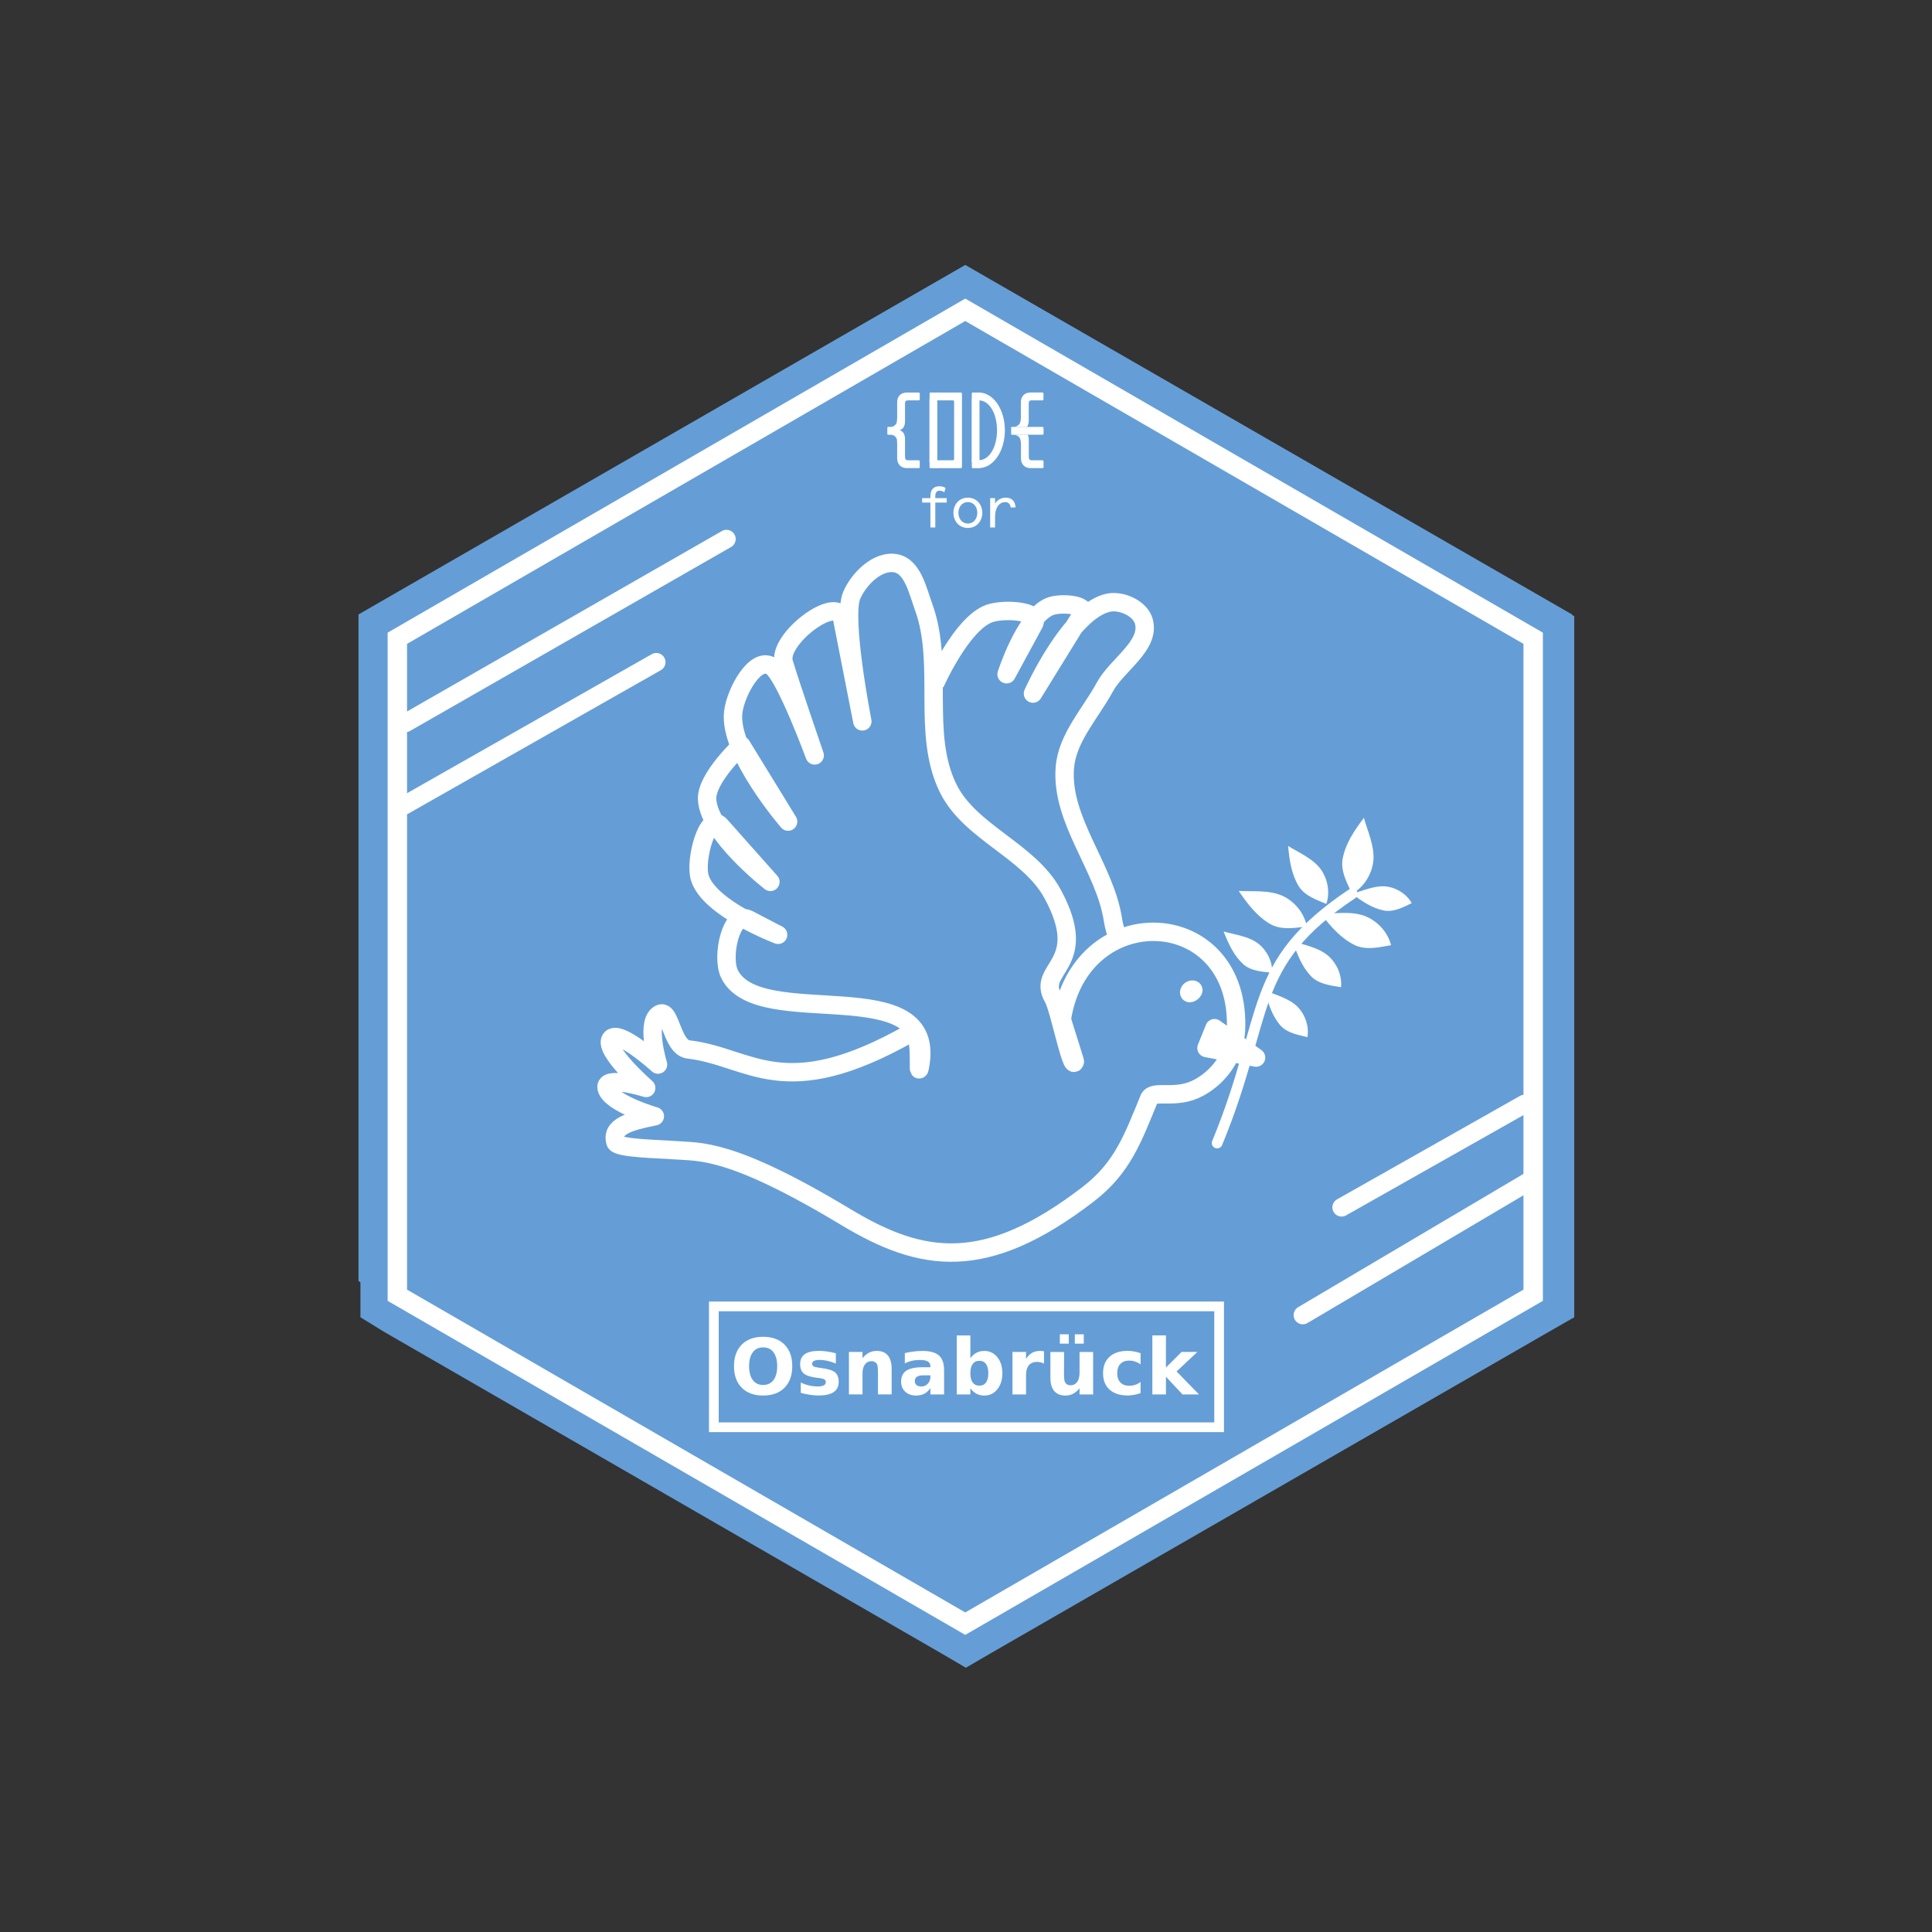 <?xml version="1.0" encoding="UTF-8"?>
<!-- Generator: Adobe Illustrator 16.0.4, SVG Export Plug-In . SVG Version: 6.00 Build 0)  -->
<svg width="52.5mm" height="52.5mm" enable-background="new 0 0 198.425 198.425" version="1.1" viewBox="0 0 198.42 198.42" xml:space="preserve" xmlns="http://www.w3.org/2000/svg" xmlns:cc="http://creativecommons.org/ns#" xmlns:dc="http://purl.org/dc/elements/1.1/" xmlns:rdf="http://www.w3.org/1999/02/22-rdf-syntax-ns#"><rect x="0" y="0" width="198.42" height="198.42" fill="#333333" stroke="none"/>





<g transform="matrix(.782 0 0 .782 19.709 22.509)">
<path transform="matrix(1.275 0 0 1.275 -24.928 -28.317)" d="m161.94 132.31v-69.206l-2.63-1.504-57.47-33.096-2.606-1.498-2.605 1.498-57.282 33.096-2.436 1.504v72.216l2.435 1.5 57.369 33.1 2.558 1.5 2.577-1.5 57.47-33.1 2.62-1.5z" fill="#659ed6"/><path transform="matrix(1.275 0 0 1.275 -24.928 -28.317)" d="m36.712 62.925 62.5-36 62.498 36v68.665l-62.498 36-62.5-36z" fill="#659ed6"/><path transform="matrix(1.275 0 0 1.275 -24.928 -28.317)" d="m40.712 65.379 58.5-33.833 58.498 33.833v67.671l-58.498 33.83-58.5-33.83z" fill="none" stroke="#fff" stroke-miterlimit="10" stroke-width="2"/><g fill="#fff"><g stroke-width="1.275"><path d="m98.817 35.867c-0.237-0.154-0.411-0.207-0.617-0.207-0.369 0-0.569 0.23-0.569 0.726v0.252h1.5v0.581h-1.5v3.272h-0.64v-3.272h-1.085v-0.581h1.085v-0.236c0-0.933 0.451-1.324 1.183-1.324 0.353 0 0.59 0.091 0.805 0.222z"/><path d="m101.91 36.577c1.176 0 1.895 0.926 1.895 1.988 0 1.062-0.719 1.989-1.895 1.989-1.178 0-1.897-0.927-1.897-1.989 0-1.062 0.719-1.988 1.897-1.988m0 3.396c0.787 0 1.238-0.666 1.238-1.408 0-0.741-0.451-1.407-1.238-1.407-0.789 0-1.241 0.666-1.241 1.407 0 0.742 0.451 1.408 1.241 1.408"/><path d="m107.53 37.861c-0.052-0.444-0.284-0.704-0.742-0.704-0.672 0-1.307 0.635-1.307 1.943v1.391h-0.643v-3.854h0.643v0.71c0.298-0.467 0.779-0.773 1.422-0.773 0.765 0 1.226 0.46 1.27 1.285z"/></g><path transform="matrix(1.275 0 0 1.275 -24.928 -28.317)" d="m96.054 47.241h0.276v-6.475h-0.809v6.475z" style=""/><path d="m100.97 32.699c0.073 0 0.165-0.065 0.165-0.134v-9.671c0-0.07-0.092-0.129-0.165-0.129h-3.222c-0.07 0-0.096 0.028-0.096 0.065v0.838c0 0.07 0.025 0.13 0.096 0.13h2.191c0.073 0 0.165 0.056 0.165 0.126v7.609c0 0.07-0.092 0.133-0.165 0.133h-2.191c-0.07 0-0.096 0.024-0.096 0.06v0.839c0 0.069 0.025 0.134 0.096 0.134z" stroke-width="1.275"/><path transform="matrix(1.275 0 0 1.275 -24.928 -28.317)" d="m100.68 40.766h-0.81v6.475h0.81z" style=""/><g stroke-width="1.275"><path d="m103.33 32.694v-1.033c1.419 0 2.409-1.764 2.409-3.933 0-2.168-0.988-3.933-2.409-3.933v-1.03c1.936 0 3.439 2.227 3.439 4.963 0 2.738-1.504 4.966-3.439 4.966"/><path d="m92.624 29.52v1.881c0 0.771 0.493 1.297 1.273 1.297h1.597c0.037 0 0.097-0.065 0.097-0.134v-0.775c0-0.069-0.089-0.122-0.162-0.122h-1.352c-0.334 0-0.421-0.143-0.421-0.524v-2.225c0-0.777-0.316-1.063-0.703-1.205 0.386-0.139 0.703-0.426 0.703-1.202v-2.224c0-0.375 0.074-0.487 0.421-0.487h1.417c0.037 0 0.097-0.06 0.097-0.13v-0.774c0-0.07-0.089-0.129-0.162-0.129h-1.532c-0.779 0-1.273 0.506-1.273 1.261v2.091s-0.027 0.388-0.045 0.519c-0.05 0.349-0.476 0.648-0.742 0.644h-0.404c-0.071 0-0.099 0.055-0.099 0.126v0.774c0 0.07 0.028 0.133 0.099 0.133h0.369c0.339-0.005 0.765 0.278 0.797 0.704 0.009 0.122 0.025 0.502 0.025 0.502"/><path d="m97.749 22.765h-0.771c-0.073 0-0.098 0.059-0.098 0.129v0.904h1.032v-1.033z"/><path d="m96.88 31.79v0.774c0 0.07 0.025 0.135 0.097 0.135h0.935v-1.033h-1.032z"/><path d="m103.29 22.765h-0.771c-0.073 0-0.094 0.059-0.094 0.129v0.904h1.033v-1.033z"/><path d="m102.43 31.79v0.774c0 0.07 0.023 0.135 0.094 0.135h0.94v-1.033h-1.034z"/><path d="m108.88 29.52v1.881c0 0.771 0.486 1.297 1.265 1.297h1.597c0.033 0 0.105-0.065 0.105-0.134v-0.775c0-0.069-0.097-0.122-0.17-0.122h-1.353c-0.334 0-0.413-0.143-0.413-0.524v-2.225c0-0.249-0.073-0.476-0.13-0.604h-1.73c0.476 0.129 0.677 0.298 0.777 0.712 0.048 0.207 0.053 0.496 0.053 0.496"/><path d="m108.8 26.637c-0.1 0.338-0.324 0.514-0.722 0.644h1.626c0.1-0.258 0.199-0.43 0.199-0.773v-2.224c0-0.375 0.068-0.487 0.413-0.487h1.418c0.035 0 0.105-0.059 0.105-0.129v-0.775c0-0.069-0.097-0.128-0.17-0.128h-1.532c-0.779 0-1.265 0.505-1.265 1.261v2.091s-0.023 0.349-0.073 0.519"/><path d="m109.06 27.805c0.261 0.094 0.546 0.249 0.722 0.508h1.895c0.073 0 0.17-0.061 0.17-0.131v-0.774c0-0.071-0.097-0.128-0.17-0.128h-1.965c-0.129 0.259-0.437 0.446-0.652 0.525"/><path d="m107.68 27.281c-0.07 0-0.089 0.056-0.089 0.126v0.774c0 0.07 0.02 0.133 0.089 0.133h2.102c-0.117-0.26-0.403-0.436-0.611-0.516 0.214-0.079 0.411-0.259 0.541-0.516h-1.626z"/></g></g><path d="m68.548 142.79h66.359v15.871h-66.359z" fill="none" stroke="#fff" stroke-miterlimit="10" stroke-width="1.275"/><g fill="#fff" stroke-width="1.275" aria-label="Osnabrück"><path d="m75.02 148.17q-0.877 0-1.36 0.648t-0.483 1.823q0 1.171 0.483 1.818 0.483 0.648 1.36 0.648 0.882 0 1.365-0.648 0.483-0.648 0.483-1.818 0-1.176-0.483-1.823t-1.365-0.648zm0-1.39q1.793 0 2.809 1.026 1.016 1.026 1.016 2.834 0 1.803-1.016 2.829-1.016 1.026-2.809 1.026-1.788 0-2.809-1.026-1.016-1.026-1.016-2.829 0-1.808 1.016-2.834 1.021-1.026 2.809-1.026z"/><path d="m84.57 148.94v1.355q-0.573-0.239-1.106-0.359t-1.006-0.12q-0.508 0-0.757 0.13-0.244 0.125-0.244 0.389 0 0.214 0.184 0.329 0.189 0.115 0.672 0.169l0.314 0.045q1.37 0.174 1.843 0.573 0.473 0.399 0.473 1.25 0 0.892-0.658 1.34-0.658 0.448-1.963 0.448-0.553 0-1.146-0.09-0.588-0.085-1.21-0.259v-1.355q0.533 0.259 1.091 0.389 0.563 0.13 1.141 0.13 0.523 0 0.787-0.144 0.264-0.144 0.264-0.428 0-0.239-0.184-0.354-0.179-0.12-0.722-0.184l-0.314-0.04q-1.19-0.149-1.669-0.553t-0.478-1.225q0-0.887 0.608-1.315 0.608-0.428 1.863-0.428 0.493 0 1.036 0.075t1.181 0.234z"/><path d="m91.897 150.95v3.397h-1.793v-2.6q0-0.722-0.035-0.996-0.03-0.274-0.11-0.403-0.105-0.174-0.284-0.269-0.179-0.1-0.408-0.1-0.558 0-0.877 0.433-0.319 0.428-0.319 1.19v2.745h-1.783v-5.579h1.783v0.817q0.403-0.488 0.857-0.717 0.453-0.234 1.001-0.234 0.966 0 1.464 0.593 0.503 0.593 0.503 1.724z"/><path d="m96.061 151.84q-0.558 0-0.842 0.189-0.279 0.189-0.279 0.558 0 0.339 0.224 0.533 0.229 0.189 0.633 0.189 0.503 0 0.847-0.359 0.344-0.364 0.344-0.907v-0.204zm2.725-0.672v3.183h-1.798v-0.827q-0.359 0.508-0.807 0.742-0.448 0.229-1.091 0.229-0.867 0-1.41-0.503-0.538-0.508-0.538-1.315 0-0.981 0.672-1.44 0.677-0.458 2.122-0.458h1.051v-0.139q0-0.423-0.334-0.618-0.334-0.199-1.041-0.199-0.573 0-1.066 0.115-0.493 0.115-0.917 0.344v-1.36q0.573-0.139 1.151-0.209 0.578-0.075 1.156-0.075 1.509 0 2.177 0.598 0.672 0.593 0.672 1.933z"/><path d="m103.42 153.2q0.573 0 0.872-0.418 0.304-0.418 0.304-1.215t-0.304-1.215q-0.299-0.418-0.872-0.418-0.573 0-0.882 0.423-0.304 0.418-0.304 1.21t0.304 1.215q0.309 0.418 0.882 0.418zm-1.185-3.611q0.369-0.488 0.817-0.717 0.448-0.234 1.031-0.234 1.031 0 1.694 0.822 0.662 0.817 0.662 2.107t-0.662 2.112q-0.663 0.817-1.694 0.817-0.583 0-1.031-0.229-0.448-0.234-0.817-0.722v0.807h-1.783v-7.751h1.783z"/><path d="m111.91 150.29q-0.234-0.11-0.468-0.159-0.229-0.055-0.463-0.055-0.687 0-1.061 0.443-0.369 0.438-0.369 1.26v2.57h-1.783v-5.579h1.783v0.917q0.344-0.548 0.787-0.797 0.448-0.254 1.071-0.254 0.09 0 0.194 0.01 0.105 5e-3 0.304 0.03z"/><path d="m112.75 152.18v-3.407h1.793v0.558q0 0.453-5e-3 1.141-5e-3 0.682-5e-3 0.912 0 0.672 0.035 0.971 0.035 0.294 0.12 0.428 0.11 0.174 0.284 0.269 0.179 0.095 0.408 0.095 0.558 0 0.877-0.428t0.319-1.19v-2.755h1.783v5.579h-1.783v-0.807q-0.403 0.488-0.857 0.722-0.448 0.229-0.991 0.229-0.966 0-1.474-0.593-0.503-0.593-0.503-1.724zm1.24-5.723h1.171v1.225h-1.171zm1.968 0h1.171v1.225h-1.171z"/><path d="m124.59 148.94v1.454q-0.364-0.249-0.732-0.369-0.364-0.12-0.757-0.12-0.747 0-1.166 0.438-0.413 0.433-0.413 1.215t0.413 1.22q0.418 0.433 1.166 0.433 0.418 0 0.792-0.125 0.379-0.125 0.697-0.369v1.46q-0.418 0.154-0.852 0.229-0.428 0.08-0.862 0.08-1.509 0-2.361-0.772-0.852-0.777-0.852-2.157t0.852-2.152q0.852-0.777 2.361-0.777 0.438 0 0.862 0.08 0.428 0.075 0.852 0.229z"/><path d="m126.14 146.6h1.783v4.219l2.052-2.047h2.072l-2.725 2.56 2.939 3.019h-2.162l-2.177-2.326v2.326h-1.783z"/></g><path d="m152.37 88.601c1.349 1.029 2.661 1.887 4.162 2.191 1.373 0.277 2.73-0.538 3.671-0.962-0.68-1.213-1.964-1.988-3.226-2.175-1.575-0.232-3.328 0.608-4.607 0.946z" color="#000000" color-rendering="auto" dominant-baseline="auto" enable-background="accumulate" fill="#fff" image-rendering="auto" shape-rendering="auto" solid-color="#000000" style="font-feature-settings:normal;font-variant-alternates:normal;font-variant-caps:normal;font-variant-ligatures:normal;font-variant-numeric:normal;font-variant-position:normal;isolation:auto;mix-blend-mode:normal;shape-padding:0;text-decoration-color:#000000;text-decoration-line:none;text-decoration-style:solid;text-indent:0;text-orientation:mixed;text-transform:none;white-space:normal"/><g fill="none" stroke="#fff" stroke-linejoin="round"><path d="m134.3 106.25-1.052 2.604 6.509 1.255-5.457-3.859 1.019 0.72-0.039 1.26zm-36.709-45.251s3.49-7.918 7.156-9.214c1.884-0.666 6.787-0.382 5.834 1.373l-3.587 6.606s2.418-7.543 5.663-8.888c1.347-0.559 5.039-0.297 4.273 0.944l-6.47 10.484s4.869-10.942 9.954-11.942c1.702-0.335 4.128 0.767 4.598 2.437 0.908 3.224-3.517 5.704-5.114 8.648-1.881 3.467-4.952 6.669-5.254 10.601-0.534 6.952 5.241 13.053 6.315 19.943 0.332 2.131 1.052 3.053 1.052 3.053m-58.453 27.24c-2.176-0.181-7.689-0.218-7.931-1.057-0.598-2.079 1.866-2.744 5.172-3.408 0 0-5.884-1.713-6.329-3.684-0.4-1.771 5.191-0.036 5.191-0.036s-5.585-4.894-4.669-6.397c0.922-1.515 6.226 3.324 6.226 3.324s-1.548-5.059-0.078-6.43c1.75-1.632 1.705 4.172 4.082 4.447 8.191 0.949 12.394 7.378 29.206-2.177 1.577-0.896 0.817 6.284 1.171 4.504 2.586-13.005-21.164-4.428-24.996-12.237-1.115-2.272 0.243-8.34 2.489-7.173l3.895 2.025s-9.12-3.447-10.295-7.534c-0.676-2.349 1.089-8.639 2.712-6.812l6.572 7.396s-8.114-6.301-8.313-10.854c-0.122-2.79 4.496-7.069 4.496-7.069l6.142 10.005s-7.845-9.057-7.206-14.38c0.311-2.595 2.925-7.471 5.071-5.98 1.79 1.244 5.627 11.669 5.627 11.669s-3.305-9.628-4.057-12.192c-0.903-3.078 7.036-8.981 7.654-5.834l2.659 13.556s-2.659-13.556-1.406-16.525c0.931-2.206 3.447-4.682 5.8-4.238 2.235 0.422 2.882 3.621 3.663 5.757 2.745 7.514-0.322 16.604 3.207 23.783 2.871 5.84 10.624 8.162 13.726 13.883 5.14 9.48-2.275 9.678 0.097 13.699 0.763 1.292 2.435 9.771 2.824 8.322 0.014-0.101-1.727-5.468-1.712-5.568 2.495-16.054 23.711-15.022 22.869 1.579-0.305 4.055-3.015 6.414-4.866 7.412-3.05 1.643-5.787 0.233-6.499 1.377-2.173 5.278-3.514 9.139-8.039 12.618-13.548 10.414-21.883 8.994-31.841 2.994-15.212-9.166-19.232-8.511-22.314-8.767z" stroke-width="2.416"/><path d="m130.82 101c-0.354 0.329-0.368 0.899 0.094 1.038 0.424 0.128 1.091-0.417 1.017-0.854-0.086-0.501-0.739-0.531-1.111-0.185z" stroke-width="1.591"/><path d="m134.65 121.33c7.027-17.056 3.832-23.437 17.728-32.732" stroke-linecap="round" stroke-width="1.407px"/></g><g fill="#fff" shape-rendering="auto"><path d="m143.97 82.316c0.17 1.944 0.455 3.724 1.36 5.236 0.827 1.383 2.571 1.905 3.66 2.377 0.505-1.517 0.171-3.21-0.648-4.428-1.022-1.519-3.094-2.36-4.372-3.186z" color="#000000" color-rendering="auto" dominant-baseline="auto" enable-background="accumulate" image-rendering="auto" solid-color="#000000" style="font-feature-settings:normal;font-variant-alternates:normal;font-variant-caps:normal;font-variant-ligatures:normal;font-variant-numeric:normal;font-variant-position:normal;isolation:auto;mix-blend-mode:normal;shape-padding:0;text-decoration-color:#000000;text-decoration-line:none;text-decoration-style:solid;text-indent:0;text-orientation:mixed;text-transform:none;white-space:normal"/><path d="m137.48 88.222c1.208 1.791 2.44 3.361 4.127 4.34 1.543 0.895 3.512 0.465 4.821 0.337-0.326-1.74-1.558-3.199-3.005-3.939-1.805-0.923-4.263-0.624-5.944-0.738z" color="#000000" color-rendering="auto" dominant-baseline="auto" enable-background="accumulate" image-rendering="auto" solid-color="#000000" style="font-feature-settings:normal;font-variant-alternates:normal;font-variant-caps:normal;font-variant-ligatures:normal;font-variant-numeric:normal;font-variant-position:normal;isolation:auto;mix-blend-mode:normal;shape-padding:0;text-decoration-color:#000000;text-decoration-line:none;text-decoration-style:solid;text-indent:0;text-orientation:mixed;text-transform:none;white-space:normal"/><path d="m135.5 93.551c0.648 1.669 1.355 3.163 2.54 4.263 1.083 1.006 2.753 1.019 3.833 1.156 0.056-1.466-0.672-2.87-1.706-3.733-1.289-1.076-3.33-1.285-4.667-1.685z" color="#000000" color-rendering="auto" dominant-baseline="auto" enable-background="accumulate" image-rendering="auto" solid-color="#000000" style="font-feature-settings:normal;font-variant-alternates:normal;font-variant-caps:normal;font-variant-ligatures:normal;font-variant-numeric:normal;font-variant-position:normal;isolation:auto;mix-blend-mode:normal;shape-padding:0;text-decoration-color:#000000;text-decoration-line:none;text-decoration-style:solid;text-indent:0;text-orientation:mixed;text-transform:none;white-space:normal"/><path d="m148.27 91.226c1.315 1.714 2.64 3.207 4.384 4.08 1.595 0.799 3.534 0.25 4.832 0.043-0.431-1.717-1.75-3.099-3.239-3.749-1.858-0.811-4.293-0.363-5.977-0.374z" color="#000000" color-rendering="auto" dominant-baseline="auto" enable-background="accumulate" image-rendering="auto" solid-color="#000000" style="font-feature-settings:normal;font-variant-alternates:normal;font-variant-caps:normal;font-variant-ligatures:normal;font-variant-numeric:normal;font-variant-position:normal;isolation:auto;mix-blend-mode:normal;shape-padding:0;text-decoration-color:#000000;text-decoration-line:none;text-decoration-style:solid;text-indent:0;text-orientation:mixed;text-transform:none;white-space:normal"/><path d="m144.58 94.807c0.576 1.786 1.224 3.393 2.396 4.617 1.072 1.119 2.818 1.235 3.941 1.445 0.148-1.53-0.528-3.045-1.556-4.012-1.283-1.205-3.406-1.549-4.781-2.05z" color="#000000" color-rendering="auto" dominant-baseline="auto" enable-background="accumulate" image-rendering="auto" solid-color="#000000" style="font-feature-settings:normal;font-variant-alternates:normal;font-variant-caps:normal;font-variant-ligatures:normal;font-variant-numeric:normal;font-variant-position:normal;isolation:auto;mix-blend-mode:normal;shape-padding:0;text-decoration-color:#000000;text-decoration-line:none;text-decoration-style:solid;text-indent:0;text-orientation:mixed;text-transform:none;white-space:normal"/><path d="m153.92 78.623c-1.306 1.721-2.396 3.393-2.778 5.306-0.35 1.749 0.692 3.475 1.234 4.672 1.542-0.869 2.527-2.506 2.761-4.114 0.292-2.006-0.783-4.237-1.217-5.864z" color="#000000" color-rendering="auto" dominant-baseline="auto" enable-background="accumulate" image-rendering="auto" solid-color="#000000" style="font-feature-settings:normal;font-variant-alternates:normal;font-variant-caps:normal;font-variant-ligatures:normal;font-variant-numeric:normal;font-variant-position:normal;isolation:auto;mix-blend-mode:normal;shape-padding:0;text-decoration-color:#000000;text-decoration-line:none;text-decoration-style:solid;text-indent:0;text-orientation:mixed;text-transform:none;white-space:normal"/></g><path d="m28.039 66.171 42.169-24.164" fill="#fff" stroke="#fff" stroke-linecap="round" stroke-width="2.416"/><path d="m27.777 77.05 33.213-18.868" fill="none" stroke="#fff" stroke-linecap="round" stroke-width="2.416"/><path d="m140.92 101.28c0.425 1.726 0.931 3.288 1.956 4.522 0.938 1.129 2.58 1.355 3.627 1.628 0.242-1.436-0.295-2.913-1.203-3.894-1.132-1.224-3.115-1.691-4.38-2.256z" color="#000000" color-rendering="auto" dominant-baseline="auto" enable-background="accumulate" fill="#fff" image-rendering="auto" shape-rendering="auto" solid-color="#000000" style="font-feature-settings:normal;font-variant-alternates:normal;font-variant-caps:normal;font-variant-ligatures:normal;font-variant-numeric:normal;font-variant-position:normal;isolation:auto;mix-blend-mode:normal;shape-padding:0;text-decoration-color:#000000;text-decoration-line:none;text-decoration-style:solid;text-indent:0;text-orientation:mixed;text-transform:none;white-space:normal"/><path d="m150.99 129.78 24.029-13.585" fill="#fff" stroke="#fff" stroke-linecap="round" stroke-width="2.416"/><path d="m145.9 143.93 29.968-17.724" fill="none" stroke="#fff" stroke-linecap="round" stroke-width="2.416"/></g></svg>
